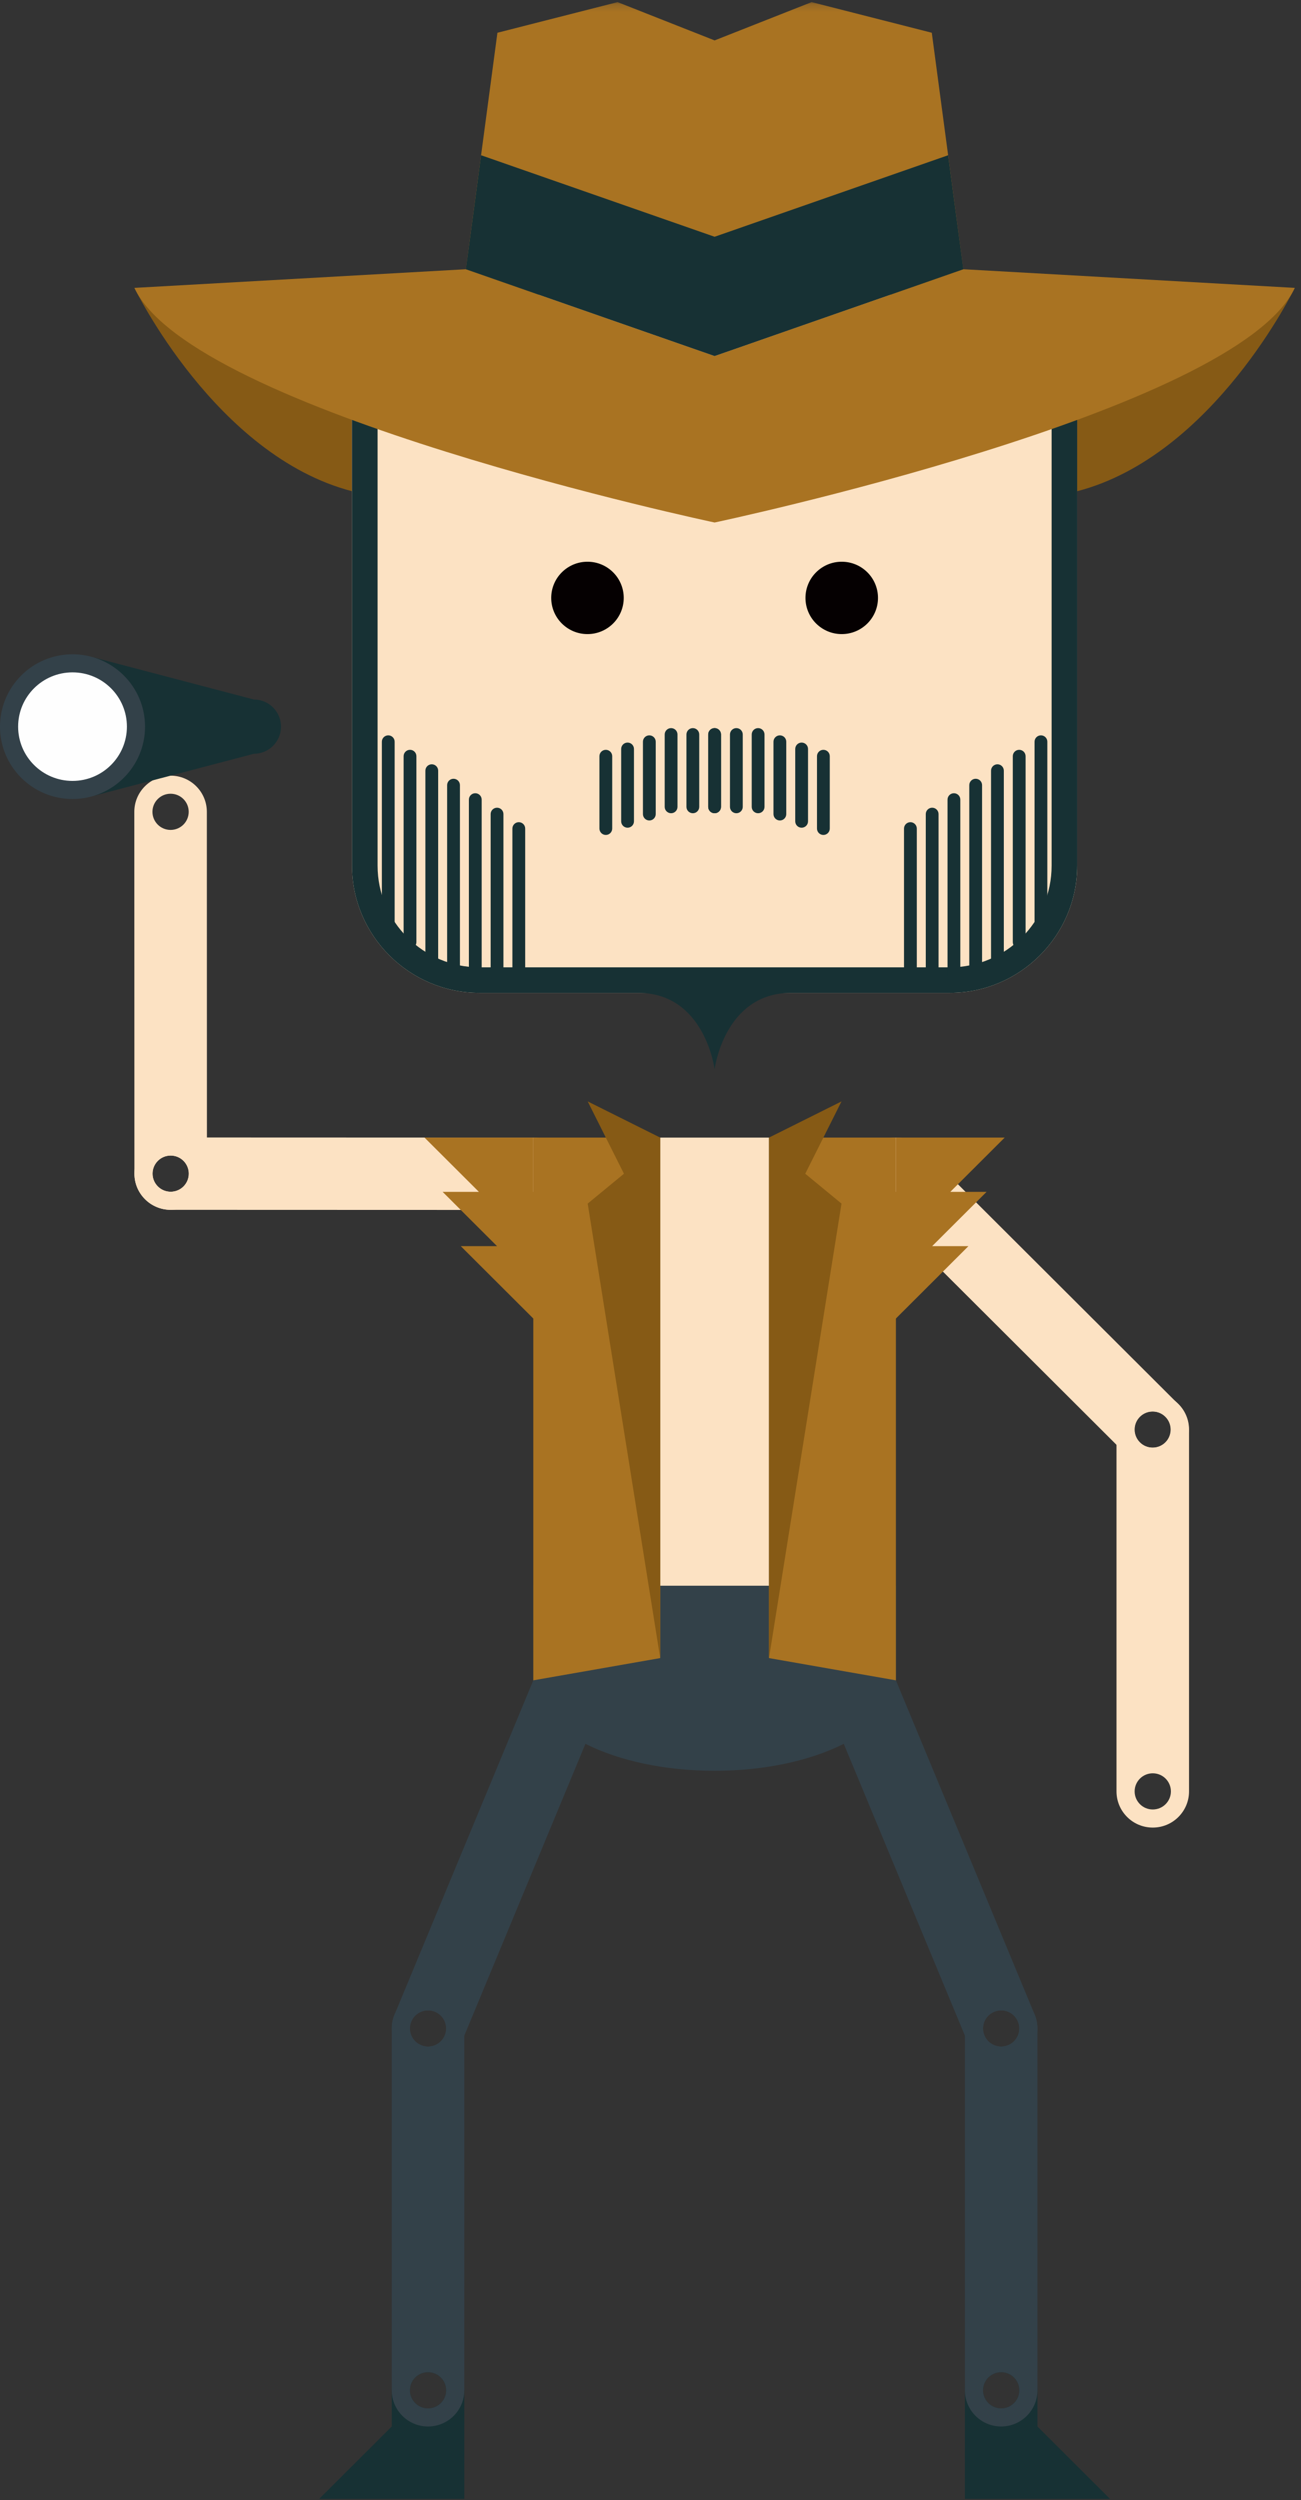 <?xml version="1.0" encoding="UTF-8" standalone="no"?>
<svg width="177px" height="340px" viewBox="0 0 177 340" version="1.1" xmlns="http://www.w3.org/2000/svg" xmlns:xlink="http://www.w3.org/1999/xlink">
    <rect x="0" y="0" width="177" height="340" fill="#333333" stroke="none"/>
    <!-- Generator: Sketch 41.1 (35376) - http://www.bohemiancoding.com/sketch -->
    <title>たいちょう</title>
    <desc>Created with Sketch.</desc>
    <defs>
        <polygon id="path-1" points="67.719 0.176 0.039 0.176 0.039 48.309 67.719 48.309 67.719 0.176"></polygon>
    </defs>
    <g id="トップ" stroke="none" stroke-width="1" fill="none" fill-rule="evenodd">
        <g id="Top" transform="translate(-982, -820)">
            <g id="たいちょう" transform="translate(982, 820)">
                <path d="M176.152,39.15 C176.152,39.15 165.121,61.978 146.553,66.802 L146.553,45.997 L176.152,39.15 Z" id="Fill-1" fill="#865A15"></path>
                <path d="M18.29,39.15 C18.29,39.15 29.321,61.978 47.89,66.802 L47.89,45.997 L18.29,39.15 Z" id="Fill-3" fill="#865A15"></path>
                <path d="M146.553,117.725 C146.553,127.239 138.749,135.023 129.209,135.023 L65.233,135.023 C55.694,135.023 47.89,127.239 47.89,117.725 L47.89,53.911 C47.89,44.398 55.694,36.613 65.233,36.613 L129.209,36.613 C138.749,36.613 146.553,44.398 146.553,53.911 L146.553,117.725 Z" id="Fill-5" fill="#FCE2C3"></path>
                <path d="M143.072,117.725 C143.072,125.349 136.854,131.552 129.21,131.552 L65.232,131.552 C57.589,131.552 51.37,125.349 51.37,117.725 L51.37,53.911 C51.37,46.287 57.589,40.084 65.232,40.084 L129.21,40.084 C136.854,40.084 143.072,46.287 143.072,53.911 L143.072,117.725 Z M129.21,36.613 L65.232,36.613 C55.694,36.613 47.889,44.398 47.889,53.911 L47.889,117.725 C47.889,127.239 55.694,135.023 65.232,135.023 L86.817,135.023 C95.904,135.023 97.221,145.401 97.221,145.401 C97.221,145.401 98.539,135.023 107.625,135.023 L129.21,135.023 C138.749,135.023 146.553,127.239 146.553,117.725 L146.553,53.911 C146.553,44.398 138.749,36.613 129.21,36.613 L129.21,36.613 Z" id="Fill-7" fill="#173134"></path>
                <path d="M97.221,48.422 L63.381,36.613 L18.29,39.15 C26.122,56.036 97.221,71.057 97.221,71.057 C97.221,71.057 168.321,56.036 176.152,39.15 L131.061,36.613 L97.221,48.422 Z" id="Fill-9" fill="#A97322"></path>
                <g id="Group-13" transform="translate(63.342, 0.113)">
                    <mask id="mask-2" fill="white">
                        <use xlink:href="#path-1"></use>
                    </mask>
                    <g id="Clip-12"></g>
                    <polygon id="Fill-11" fill="#A97322" mask="url(#mask-2)" points="33.879 5.383 47.08 0.175 63.427 4.341 67.719 36.5 33.879 48.309 0.039 36.5 4.332 4.341 20.678 0.175"></polygon>
                </g>
                <polygon id="Fill-14" fill="#173134" points="97.221 32.199 65.45 21.112 63.381 36.613 97.221 48.422 131.061 36.613 128.992 21.112"></polygon>
                <path d="M84.859,81.311 C84.859,84.029 82.65,86.232 79.926,86.232 C77.201,86.232 74.992,84.029 74.992,81.311 C74.992,78.594 77.201,76.391 79.926,76.391 C82.65,76.391 84.859,78.594 84.859,81.311" id="Fill-16" fill="#050001"></path>
                <path d="M119.45,81.311 C119.45,84.029 117.241,86.232 114.517,86.232 C111.792,86.232 109.584,84.029 109.584,81.311 C109.584,78.594 111.792,76.391 114.517,76.391 C117.241,76.391 119.45,78.594 119.45,81.311" id="Fill-18" fill="#050001"></path>
                <path d="M97.221,110.594 C96.741,110.594 96.352,110.206 96.352,109.727 L96.352,99.885 C96.352,99.406 96.741,99.018 97.221,99.018 C97.702,99.018 98.091,99.406 98.091,99.885 L98.091,109.727 C98.091,110.206 97.702,110.594 97.221,110.594" id="Fill-20" fill="#173134"></path>
                <path d="M97.221,110.594 C96.741,110.594 96.352,110.206 96.352,109.727 L96.352,99.885 C96.352,99.406 96.741,99.018 97.221,99.018 C97.702,99.018 98.091,99.406 98.091,99.885 L98.091,109.727 C98.091,110.206 97.702,110.594 97.221,110.594" id="Fill-22" fill="#173134"></path>
                <path d="M100.181,110.594 C99.701,110.594 99.311,110.206 99.311,109.727 L99.311,99.885 C99.311,99.406 99.701,99.018 100.181,99.018 C100.662,99.018 101.051,99.406 101.051,99.885 L101.051,109.727 C101.051,110.206 100.662,110.594 100.181,110.594" id="Fill-24" fill="#173134"></path>
                <path d="M103.141,110.594 C102.66,110.594 102.271,110.206 102.271,109.727 L102.271,99.885 C102.271,99.406 102.66,99.018 103.141,99.018 C103.621,99.018 104.011,99.406 104.011,99.885 L104.011,109.727 C104.011,110.206 103.621,110.594 103.141,110.594" id="Fill-26" fill="#173134"></path>
                <path d="M106.101,111.579 C105.621,111.579 105.232,111.19 105.232,110.71 L105.232,100.869 C105.232,100.39 105.621,100.001 106.101,100.001 C106.582,100.001 106.971,100.39 106.971,100.869 L106.971,110.71 C106.971,111.19 106.582,111.579 106.101,111.579" id="Fill-28" fill="#173134"></path>
                <path d="M109.061,112.563 C108.58,112.563 108.191,112.174 108.191,111.694 L108.191,101.853 C108.191,101.374 108.58,100.985 109.061,100.985 C109.541,100.985 109.931,101.374 109.931,101.853 L109.931,111.694 C109.931,112.174 109.541,112.563 109.061,112.563" id="Fill-30" fill="#173134"></path>
                <path d="M85.382,112.563 C84.901,112.563 84.511,112.174 84.511,111.694 L84.511,101.853 C84.511,101.374 84.901,100.985 85.382,100.985 C85.862,100.985 86.251,101.374 86.251,101.853 L86.251,111.694 C86.251,112.174 85.862,112.563 85.382,112.563" id="Fill-32" fill="#173134"></path>
                <path d="M88.341,111.579 C87.861,111.579 87.471,111.19 87.471,110.71 L87.471,100.869 C87.471,100.39 87.861,100.001 88.341,100.001 C88.822,100.001 89.211,100.39 89.211,100.869 L89.211,110.71 C89.211,111.19 88.822,111.579 88.341,111.579" id="Fill-34" fill="#173134"></path>
                <path d="M91.302,110.594 C90.821,110.594 90.431,110.206 90.431,109.727 L90.431,99.885 C90.431,99.406 90.821,99.018 91.302,99.018 C91.782,99.018 92.171,99.406 92.171,99.885 L92.171,109.727 C92.171,110.206 91.782,110.594 91.302,110.594" id="Fill-36" fill="#173134"></path>
                <path d="M94.261,110.594 C93.781,110.594 93.391,110.206 93.391,109.727 L93.391,99.885 C93.391,99.406 93.781,99.018 94.261,99.018 C94.741,99.018 95.131,99.406 95.131,99.885 L95.131,109.727 C95.131,110.206 94.741,110.594 94.261,110.594" id="Fill-38" fill="#173134"></path>
                <path d="M112.021,113.547 C111.54,113.547 111.151,113.159 111.151,112.678 L111.151,102.838 C111.151,102.358 111.54,101.97 112.021,101.97 C112.501,101.97 112.89,102.358 112.89,102.838 L112.89,112.678 C112.89,113.159 112.501,113.547 112.021,113.547" id="Fill-40" fill="#173134"></path>
                <path d="M138.66,128.989 C138.179,128.989 137.79,128.601 137.79,128.121 L137.79,102.838 C137.79,102.358 138.179,101.969 138.66,101.969 C139.14,101.969 139.53,102.358 139.53,102.838 L139.53,128.121 C139.53,128.601 139.14,128.989 138.66,128.989" id="Fill-42" fill="#173134"></path>
                <path d="M141.62,127.021 C141.139,127.021 140.75,126.632 140.75,126.153 L140.75,100.869 C140.75,100.39 141.139,100.001 141.62,100.001 C142.1,100.001 142.489,100.39 142.489,100.869 L142.489,126.153 C142.489,126.632 142.1,127.021 141.62,127.021" id="Fill-44" fill="#173134"></path>
                <path d="M135.7,131.593 C135.22,131.593 134.831,131.205 134.831,130.724 L134.831,104.806 C134.831,104.326 135.22,103.938 135.7,103.938 C136.181,103.938 136.57,104.326 136.57,104.806 L136.57,130.724 C136.57,131.205 136.181,131.593 135.7,131.593" id="Fill-46" fill="#173134"></path>
                <path d="M132.74,133.576 C132.259,133.576 131.87,133.188 131.87,132.708 L131.87,106.774 C131.87,106.295 132.259,105.906 132.74,105.906 C133.22,105.906 133.61,106.295 133.61,106.774 L133.61,132.708 C133.61,133.188 133.22,133.576 132.74,133.576" id="Fill-48" fill="#173134"></path>
                <path d="M129.781,133.576 C129.3,133.576 128.91,133.188 128.91,132.708 L128.91,108.742 C128.91,108.263 129.3,107.874 129.781,107.874 C130.261,107.874 130.65,108.263 130.65,108.742 L130.65,132.708 C130.65,133.188 130.261,133.576 129.781,133.576" id="Fill-50" fill="#173134"></path>
                <path d="M126.82,133.576 C126.34,133.576 125.951,133.188 125.951,132.708 L125.951,110.71 C125.951,110.231 126.34,109.843 126.82,109.843 C127.301,109.843 127.69,110.231 127.69,110.71 L127.69,132.708 C127.69,133.188 127.301,133.576 126.82,133.576" id="Fill-52" fill="#173134"></path>
                <path d="M123.86,133.576 C123.38,133.576 122.99,133.188 122.99,132.708 L122.99,112.679 C122.99,112.2 123.38,111.81 123.86,111.81 C124.34,111.81 124.731,112.2 124.731,112.679 L124.731,132.708 C124.731,133.188 124.34,133.576 123.86,133.576" id="Fill-54" fill="#173134"></path>
                <path d="M55.783,128.989 C55.302,128.989 54.912,128.601 54.912,128.121 L54.912,102.838 C54.912,102.358 55.302,101.969 55.783,101.969 C56.263,101.969 56.652,102.358 56.652,102.838 L56.652,128.121 C56.652,128.601 56.263,128.989 55.783,128.989" id="Fill-56" fill="#173134"></path>
                <path d="M52.823,127.021 C52.342,127.021 51.952,126.632 51.952,126.153 L51.952,100.869 C51.952,100.39 52.342,100.001 52.823,100.001 C53.303,100.001 53.692,100.39 53.692,100.869 L53.692,126.153 C53.692,126.632 53.303,127.021 52.823,127.021" id="Fill-58" fill="#173134"></path>
                <path d="M58.742,131.593 C58.262,131.593 57.873,131.205 57.873,130.724 L57.873,104.806 C57.873,104.326 58.262,103.938 58.742,103.938 C59.223,103.938 59.612,104.326 59.612,104.806 L59.612,130.724 C59.612,131.205 59.223,131.593 58.742,131.593" id="Fill-60" fill="#173134"></path>
                <path d="M61.702,133.576 C61.222,133.576 60.832,133.188 60.832,132.708 L60.832,106.774 C60.832,106.295 61.222,105.906 61.702,105.906 C62.183,105.906 62.573,106.295 62.573,106.774 L62.573,132.708 C62.573,133.188 62.183,133.576 61.702,133.576" id="Fill-62" fill="#173134"></path>
                <path d="M64.662,133.576 C64.181,133.576 63.792,133.188 63.792,132.708 L63.792,108.742 C63.792,108.263 64.181,107.874 64.662,107.874 C65.142,107.874 65.533,108.263 65.533,108.742 L65.533,132.708 C65.533,133.188 65.142,133.576 64.662,133.576" id="Fill-64" fill="#173134"></path>
                <path d="M67.622,133.576 C67.142,133.576 66.752,133.188 66.752,132.708 L66.752,110.71 C66.752,110.231 67.142,109.843 67.622,109.843 C68.103,109.843 68.492,110.231 68.492,110.71 L68.492,132.708 C68.492,133.188 68.103,133.576 67.622,133.576" id="Fill-66" fill="#173134"></path>
                <path d="M70.582,133.576 C70.102,133.576 69.711,133.188 69.711,132.708 L69.711,112.679 C69.711,112.2 70.102,111.81 70.582,111.81 C71.062,111.81 71.452,112.2 71.452,112.679 L71.452,132.708 C71.452,133.188 71.062,133.576 70.582,133.576" id="Fill-68" fill="#173134"></path>
                <path d="M82.422,113.547 C81.941,113.547 81.551,113.159 81.551,112.678 L81.551,102.838 C81.551,102.358 81.941,101.97 82.422,101.97 C82.902,101.97 83.291,102.358 83.291,102.838 L83.291,112.678 C83.291,113.159 82.902,113.547 82.422,113.547" id="Fill-70" fill="#173134"></path>
                <path d="M25.688,159.608 C25.687,160.968 24.582,162.069 23.22,162.068 C21.858,162.068 20.754,160.966 20.754,159.608 C20.755,158.248 21.86,157.147 23.222,157.148 C24.584,157.148 25.688,158.25 25.688,159.608 M77.486,159.628 C77.487,156.91 75.279,154.706 72.555,154.705 L23.223,154.687 C20.499,154.686 18.289,156.888 18.288,159.607 C18.287,162.324 20.495,164.528 23.219,164.529 L72.551,164.546 C75.276,164.547 77.486,162.345 77.486,159.628" id="Fill-72" fill="#FCE2C3"></path>
                <path d="M23.207,107.942 C24.569,107.942 25.674,109.043 25.674,110.402 C25.675,111.761 24.571,112.863 23.208,112.864 C21.846,112.864 20.741,111.762 20.741,110.403 C20.74,109.044 21.844,107.942 23.207,107.942 M23.219,157.148 C24.582,157.148 25.686,158.249 25.686,159.607 C25.687,160.966 24.583,162.068 23.221,162.068 C21.858,162.069 20.753,160.968 20.753,159.608 C20.753,158.249 21.857,157.148 23.219,157.148 M23.206,105.483 C20.482,105.483 18.273,107.687 18.274,110.404 L18.287,159.609 C18.288,162.327 20.497,164.529 23.221,164.528 C25.946,164.527 28.154,162.324 28.153,159.607 L28.141,110.401 C28.14,107.684 25.931,105.482 23.206,105.483" id="Fill-74" fill="#FCE2C3"></path>
                <path d="M58.233,327.523 C56.871,327.523 55.767,326.422 55.767,325.062 C55.767,323.705 56.871,322.602 58.233,322.602 C59.596,322.602 60.7,323.705 60.7,325.062 C60.7,326.422 59.596,327.523 58.233,327.523 M58.233,320.142 C55.509,320.142 53.3,322.345 53.3,325.062 L53.3,329.983 L43.433,339.824 L63.167,339.824 L63.167,329.983 L63.167,325.062 C63.167,322.345 60.958,320.142 58.233,320.142" id="Fill-76" fill="#173134"></path>
                <path d="M55.767,325.062 C55.767,323.704 56.871,322.602 58.233,322.602 C59.596,322.602 60.7,323.704 60.7,325.062 C60.7,326.422 59.596,327.523 58.233,327.523 C56.871,327.523 55.767,326.422 55.767,325.062 M55.767,275.857 C55.767,274.499 56.871,273.397 58.233,273.397 C59.596,273.397 60.7,274.499 60.7,275.857 C60.7,277.216 59.596,278.318 58.233,278.318 C56.871,278.318 55.767,277.216 55.767,275.857 M63.167,325.062 L63.167,275.857 C63.167,273.14 60.958,270.936 58.233,270.936 C55.509,270.936 53.3,273.14 53.3,275.857 L53.3,325.062 C53.3,327.78 55.509,329.984 58.233,329.984 C60.958,329.984 63.167,327.78 63.167,325.062" id="Fill-78" fill="#334149"></path>
                <path d="M55.955,274.914 C56.477,273.658 57.92,273.062 59.179,273.583 C60.436,274.102 61.034,275.542 60.513,276.797 C59.992,278.053 58.55,278.649 57.291,278.128 C56.032,277.609 55.434,276.17 55.955,274.914 M62.792,277.738 L81.67,232.278 C82.713,229.768 81.518,226.89 79.001,225.85 C76.484,224.81 73.598,226.002 72.555,228.513 L53.677,273.973 C52.634,276.483 53.83,279.361 56.346,280.402 C58.864,281.442 61.75,280.249 62.792,277.738" id="Fill-80" fill="#334149"></path>
                <path d="M133.742,325.062 C133.742,323.704 134.846,322.602 136.209,322.602 C137.571,322.602 138.676,323.704 138.676,325.062 C138.676,326.422 137.571,327.523 136.209,327.523 C134.846,327.523 133.742,326.422 133.742,325.062 M131.275,325.062 L131.275,329.984 L131.275,339.824 L151.009,339.824 L141.142,329.984 L141.142,325.062 C141.142,322.345 138.933,320.141 136.209,320.141 C133.485,320.141 131.275,322.345 131.275,325.062" id="Fill-82" fill="#173134"></path>
                <path d="M136.209,327.523 C134.846,327.523 133.742,326.422 133.742,325.062 C133.742,323.705 134.846,322.602 136.209,322.602 C137.572,322.602 138.676,323.705 138.676,325.062 C138.676,326.422 137.572,327.523 136.209,327.523 M136.209,278.318 C134.846,278.318 133.742,277.217 133.742,275.857 C133.742,274.499 134.846,273.397 136.209,273.397 C137.572,273.397 138.676,274.499 138.676,275.857 C138.676,277.217 137.572,278.318 136.209,278.318 M136.209,329.983 C138.933,329.983 141.143,327.779 141.143,325.062 L141.143,275.857 C141.143,273.14 138.933,270.936 136.209,270.936 C133.485,270.936 131.276,273.14 131.276,275.857 L131.276,325.062 C131.276,327.779 133.485,329.983 136.209,329.983" id="Fill-84" fill="#334149"></path>
                <path d="M137.152,278.128 C135.893,278.648 134.45,278.053 133.929,276.797 C133.408,275.541 134.005,274.102 135.264,273.583 C136.522,273.062 137.965,273.659 138.486,274.914 C139.008,276.17 138.41,277.609 137.152,278.128 M138.095,280.402 C140.613,279.362 141.808,276.483 140.766,273.972 L121.887,228.514 C120.844,226.002 117.959,224.81 115.441,225.85 C112.925,226.89 111.729,229.768 112.771,232.278 L131.65,277.738 C132.693,280.249 135.579,281.442 138.095,280.402" id="Fill-86" fill="#334149"></path>
                <path d="M72.555,228.513 L72.555,215.647 L121.887,215.647 L121.887,228.513 C121.887,235.307 110.844,240.814 97.222,240.814 C83.599,240.814 72.555,235.307 72.555,228.513" id="Fill-88" fill="#334149"></path>
                <path d="M155.054,192.673 C156.018,191.712 157.579,191.712 158.543,192.673 C159.506,193.634 159.506,195.191 158.543,196.152 C157.579,197.113 156.018,197.113 155.054,196.152 C154.091,195.191 154.091,193.634 155.054,192.673 M118.427,156.14 C116.5,158.062 116.5,161.177 118.427,163.099 L153.31,197.892 C155.237,199.814 158.36,199.814 160.287,197.892 C162.214,195.97 162.214,192.855 160.287,190.933 L125.404,156.14 C123.477,154.218 120.354,154.218 118.427,156.14" id="Fill-90" fill="#FCE2C3"></path>
                <path d="M156.833,246.076 C155.47,246.076 154.366,244.975 154.366,243.616 C154.366,242.258 155.47,241.155 156.833,241.155 C158.196,241.155 159.3,242.258 159.3,243.616 C159.3,244.975 158.196,246.076 156.833,246.076 M156.833,196.871 C155.47,196.871 154.366,195.77 154.366,194.411 C154.366,193.052 155.47,191.95 156.833,191.95 C158.196,191.95 159.3,193.052 159.3,194.411 C159.3,195.77 158.196,196.871 156.833,196.871 M156.833,248.537 C159.557,248.537 161.767,246.334 161.767,243.616 L161.767,194.411 C161.767,191.693 159.557,189.49 156.833,189.49 C154.108,189.49 151.899,191.693 151.899,194.411 L151.899,243.616 C151.899,246.334 154.108,248.537 156.833,248.537" id="Fill-92" fill="#FCE2C3"></path>
                <polygon id="Fill-94" fill="#A97322" points="72.555 228.513 72.555 154.705 89.821 154.705 89.821 225.488"></polygon>
                <polygon id="Fill-96" fill="#A97322" points="104.621 225.488 104.621 154.705 121.887 154.705 121.887 228.513"></polygon>
                <polygon id="Fill-98" fill="#FCE2C3" points="89.821 215.647 104.62 215.647 104.62 154.705 89.821 154.705"></polygon>
                <polygon id="Fill-100" fill="#A97322" points="129.287 162.086 136.686 154.705 121.887 154.705 121.887 162.086 119.42 162.086 119.42 169.467 116.954 169.467 116.954 184.228 131.754 169.467 126.82 169.467 134.221 162.086"></polygon>
                <polygon id="Fill-101" fill="#A97322" points="65.156 162.086 57.756 154.705 72.555 154.705 72.555 162.086 75.022 162.086 75.022 169.467 77.488 169.467 77.488 184.228 62.689 169.467 67.622 169.467 60.222 162.086"></polygon>
                <polygon id="Fill-102" fill="#865A15" points="104.621 154.705 114.487 149.785 109.554 159.619 114.487 163.68 104.621 225.488"></polygon>
                <polygon id="Fill-103" fill="#865A15" points="89.821 154.705 79.955 149.785 84.888 159.619 79.955 163.68 89.821 225.488"></polygon>
                <path d="M34.532,102.509 C36.576,102.509 38.232,100.857 38.232,98.818 C38.232,96.78 36.576,95.128 34.532,95.128 L12.829,89.429 L12.829,108.207 L34.532,102.509 Z" id="Fill-104" fill="#173134"></path>
                <path d="M19.733,98.818 C19.733,104.253 15.315,108.659 9.866,108.659 C4.417,108.659 0,104.253 0,98.818 C0,93.383 4.417,88.977 9.866,88.977 C15.315,88.977 19.733,93.383 19.733,98.818" id="Fill-105" fill="#334149"></path>
                <path d="M17.266,98.818 C17.266,102.895 13.953,106.199 9.866,106.199 C5.779,106.199 2.466,102.895 2.466,98.818 C2.466,94.741 5.779,91.437 9.866,91.437 C13.953,91.437 17.266,94.741 17.266,98.818" id="Fill-106" fill="#FEFEFE"></path>
            </g>
        </g>
    </g>
</svg>